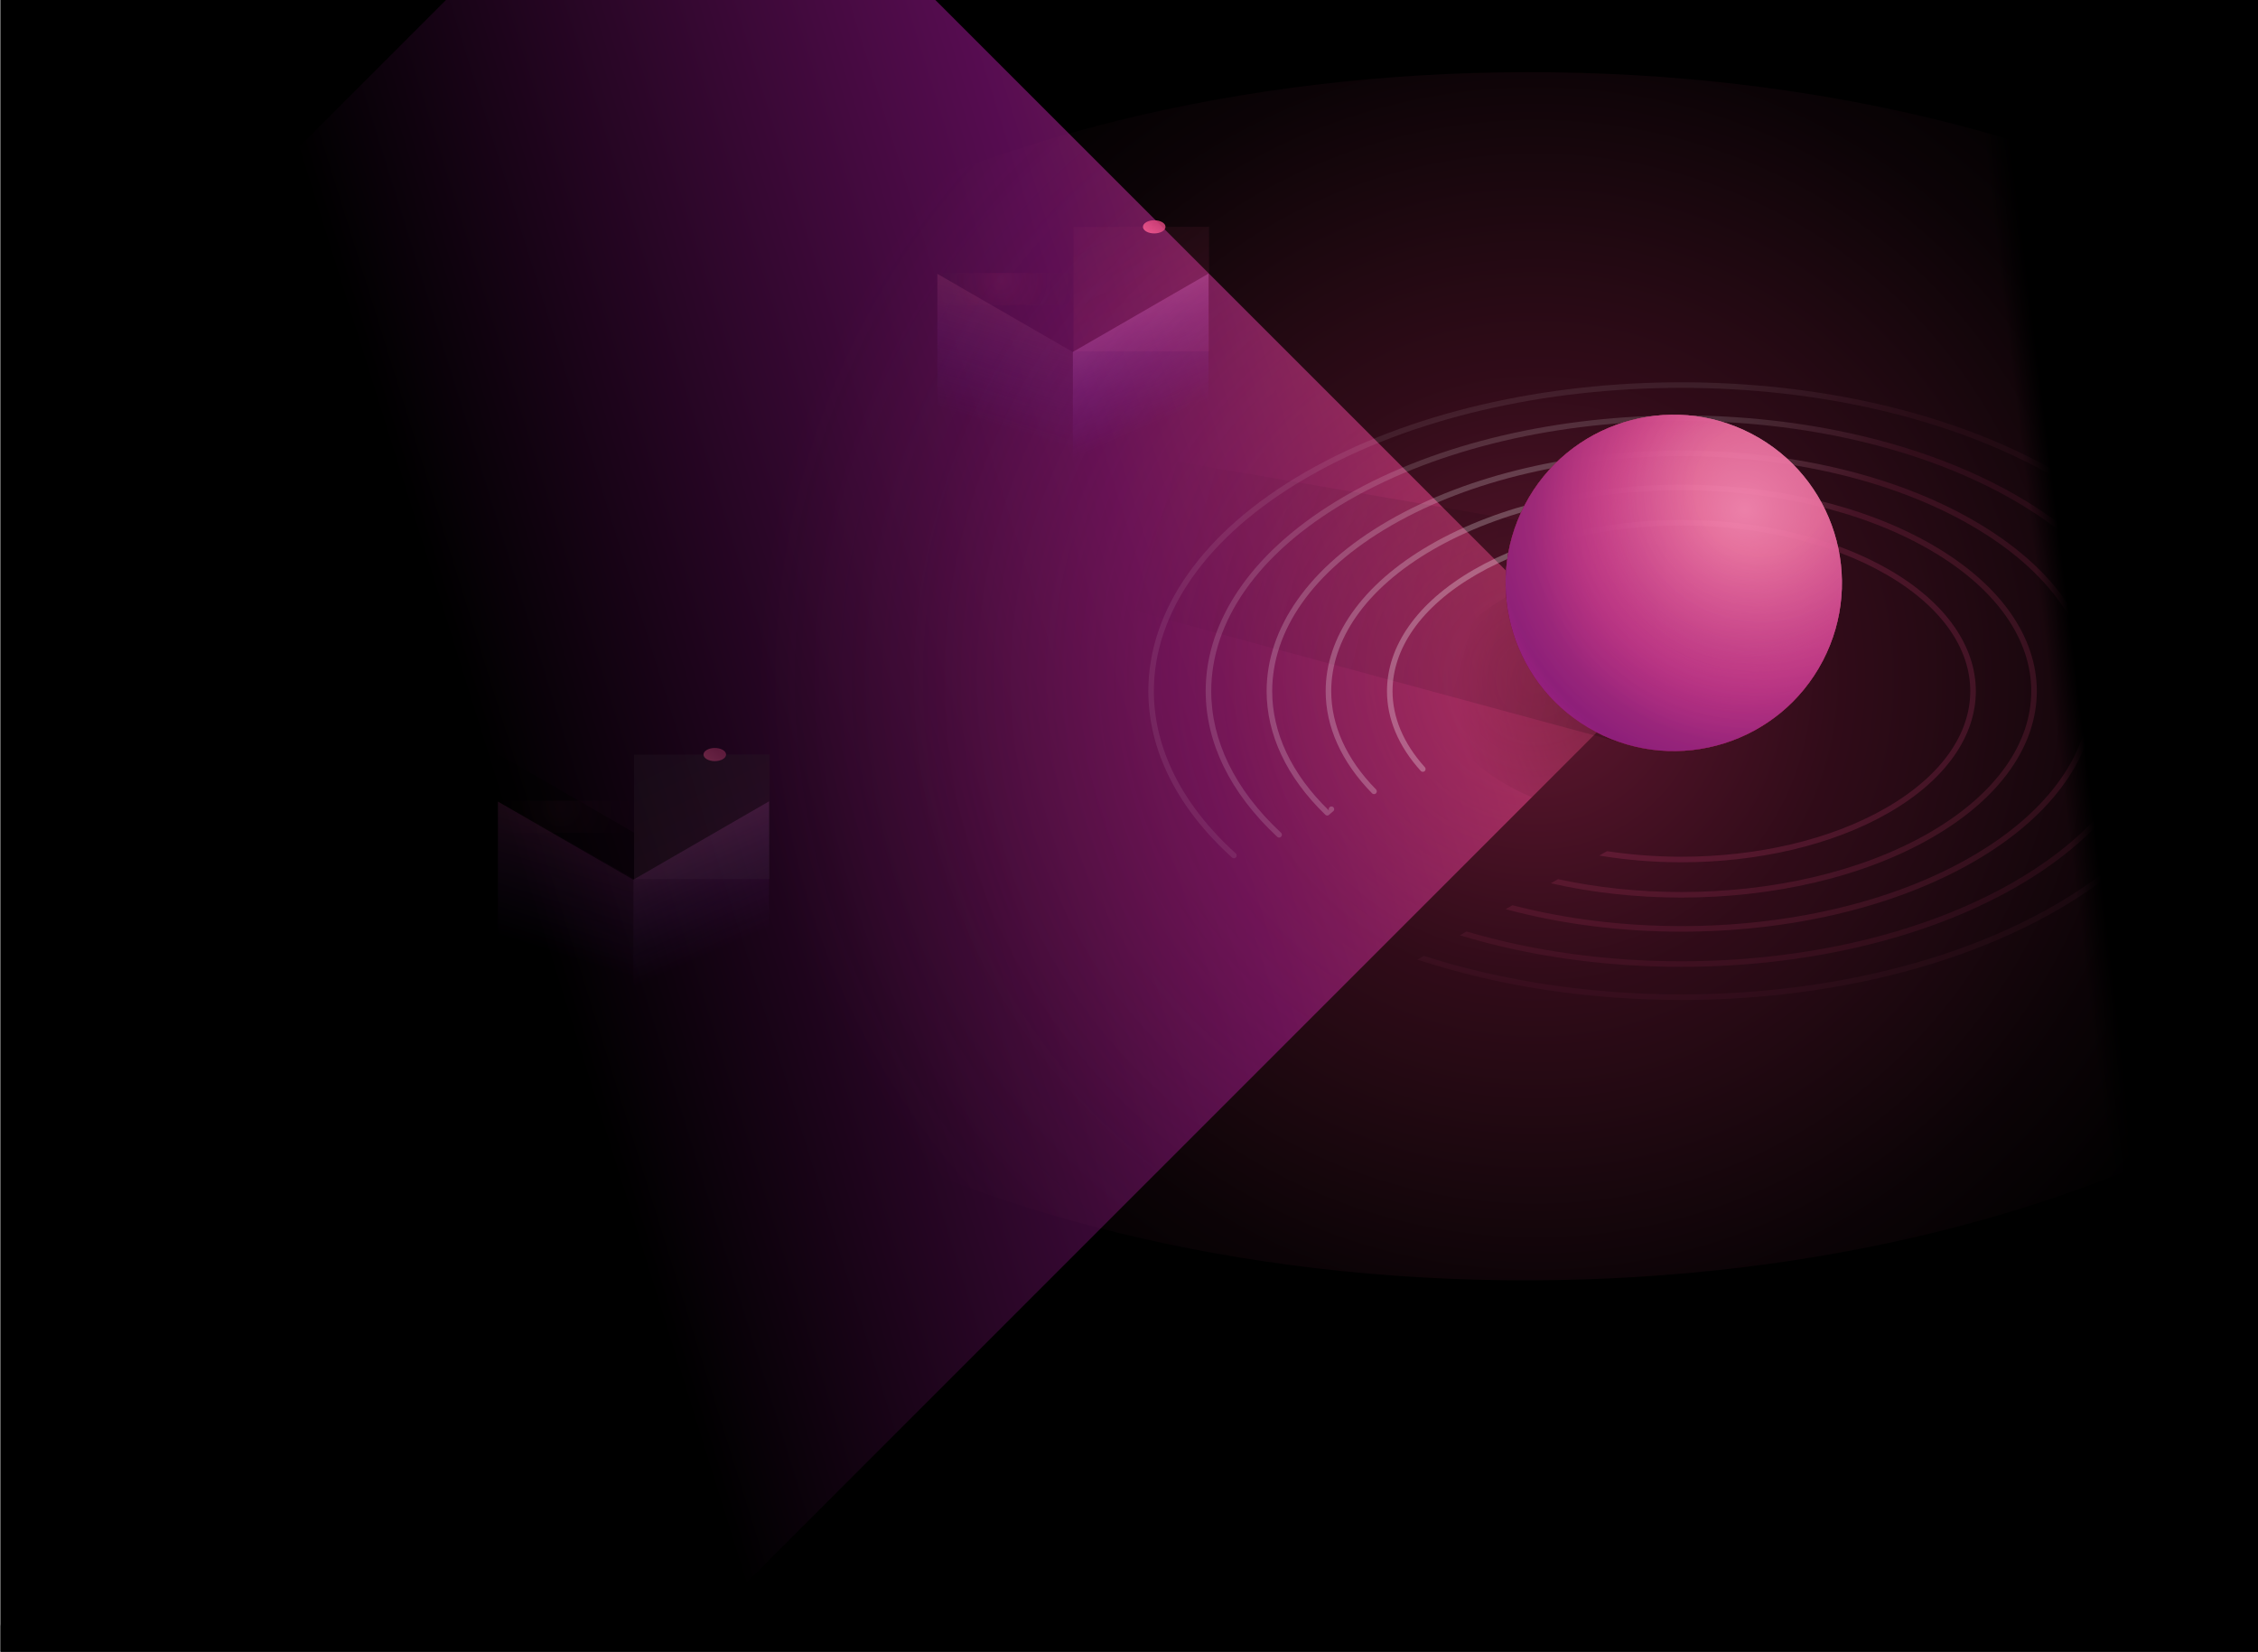 <?xml version="1.0" encoding="UTF-8"?>
<svg width="812px" height="594px" viewBox="0 0 812 594" version="1.1" xmlns="http://www.w3.org/2000/svg" xmlns:xlink="http://www.w3.org/1999/xlink">
    <rect x="0" y="0" width="812" height="594" fill="#808080" stroke="none"/>
    <title>huricanedb-ground</title>
    <defs>
        <linearGradient x1="-4.274%" y1="87.771%" x2="66.152%" y2="52.002%" id="linearGradient-1">
            <stop stop-color="#FF5E8F" stop-opacity="0.87" offset="0%"></stop>
            <stop stop-color="#C21CB4" stop-opacity="0.64" offset="37.5%"></stop>
            <stop stop-color="#C21CB4" stop-opacity="0" offset="100%"></stop>
        </linearGradient>
        <radialGradient cx="53.778%" cy="80.509%" fx="53.778%" fy="80.509%" r="285.128%" gradientTransform="translate(0.538,0.805),scale(0.237,1),rotate(177.555),translate(-0.538,-0.805)" id="radialGradient-2">
            <stop stop-color="#DC477D" offset="0%"></stop>
            <stop stop-color="#000000" stop-opacity="0" offset="100%"></stop>
        </radialGradient>
        <linearGradient x1="50.001%" y1="81.768%" x2="224.655%" y2="-250.918%" id="linearGradient-3">
            <stop stop-color="#DC477D" offset="0%"></stop>
            <stop stop-color="#000000" stop-opacity="0" offset="100%"></stop>
        </linearGradient>
        <linearGradient x1="0%" y1="67.011%" x2="61.25%" y2="16.888%" id="linearGradient-4">
            <stop stop-color="#FF6198" offset="0%"></stop>
            <stop stop-color="#DC477D" offset="100%"></stop>
        </linearGradient>
        <linearGradient x1="52.059%" y1="-6.758%" x2="42.68%" y2="55.121%" id="linearGradient-5">
            <stop stop-color="#7D2A52" offset="0%"></stop>
            <stop stop-color="#57197C" stop-opacity="0" offset="100%"></stop>
        </linearGradient>
        <linearGradient x1="42.18%" y1="2.695%" x2="51.927%" y2="51.704%" id="linearGradient-6">
            <stop stop-color="#D565AF" offset="0%"></stop>
            <stop stop-color="#762AC2" stop-opacity="0" offset="100%"></stop>
        </linearGradient>
        <linearGradient x1="57603.972%" y1="-21645.831%" x2="57856.775%" y2="-24679.811%" id="linearGradient-7">
            <stop stop-color="#15161C" offset="1%"></stop>
            <stop stop-color="#22252B" offset="100%"></stop>
        </linearGradient>
        <linearGradient x1="-3.50441841e-13%" y1="67.014%" x2="61.256%" y2="16.879%" id="linearGradient-8">
            <stop stop-color="#FF6198" offset="0%"></stop>
            <stop stop-color="#DC477D" offset="100%"></stop>
        </linearGradient>
        <linearGradient x1="52.059%" y1="-6.758%" x2="42.679%" y2="55.121%" id="linearGradient-9">
            <stop stop-color="#7D2A52" offset="0%"></stop>
            <stop stop-color="#57197C" stop-opacity="0" offset="100%"></stop>
        </linearGradient>
        <linearGradient x1="42.18%" y1="2.695%" x2="51.927%" y2="51.704%" id="linearGradient-10">
            <stop stop-color="#D565AF" offset="0%"></stop>
            <stop stop-color="#762AC2" stop-opacity="0" offset="100%"></stop>
        </linearGradient>
        <linearGradient x1="50.45%" y1="37.069%" x2="49.615%" y2="37.486%" id="linearGradient-11">
            <stop stop-color="#000000" offset="0%"></stop>
            <stop stop-color="#000000" stop-opacity="0" offset="100%"></stop>
        </linearGradient>
        <radialGradient cx="49.937%" cy="50.062%" fx="49.937%" fy="50.062%" r="85.727%" gradientTransform="translate(0.499,0.501),scale(0.576,1),rotate(145.606),translate(-0.499,-0.501)" id="radialGradient-12">
            <stop stop-color="#000000" stop-opacity="0.8" offset="0%"></stop>
            <stop stop-color="#000000" stop-opacity="0.4" offset="36.5%"></stop>
            <stop stop-color="#000000" stop-opacity="0" offset="84.4%"></stop>
        </radialGradient>
        <radialGradient cx="50.4%" cy="50.235%" fx="50.4%" fy="50.235%" r="86.187%" gradientTransform="translate(0.504,0.502),scale(0.577,1),rotate(-1),translate(-0.504,-0.502)" id="radialGradient-13">
            <stop stop-color="#CA3066" stop-opacity="0.8" offset="0%"></stop>
            <stop stop-color="#CA3066" stop-opacity="0.4" offset="29%"></stop>
            <stop stop-color="#D63F75" stop-opacity="0.09" offset="60%"></stop>
            <stop stop-color="#DC477D" stop-opacity="0" offset="75%"></stop>
        </radialGradient>
        <linearGradient x1="97.684%" y1="53.188%" x2="4.242%" y2="43.608%" id="linearGradient-14">
            <stop stop-color="#000000" stop-opacity="0.15" offset="0%"></stop>
            <stop stop-color="#000000" stop-opacity="0" offset="54%"></stop>
        </linearGradient>
        <linearGradient x1="32.727%" y1="40.86%" x2="50.687%" y2="50.363%" id="linearGradient-15">
            <stop stop-color="#FFFFFF" stop-opacity="0.4" offset="0%"></stop>
            <stop stop-color="#DC477D" stop-opacity="0.26" offset="100%"></stop>
        </linearGradient>
        <linearGradient x1="32.726%" y1="40.856%" x2="50.688%" y2="50.363%" id="linearGradient-16">
            <stop stop-color="#FFFFFF" stop-opacity="0.4" offset="0%"></stop>
            <stop stop-color="#DC477D" stop-opacity="0.26" offset="100%"></stop>
        </linearGradient>
        <linearGradient x1="32.729%" y1="40.845%" x2="50.692%" y2="50.36%" id="linearGradient-17">
            <stop stop-color="#FFFFFF" stop-opacity="0.4" offset="0%"></stop>
            <stop stop-color="#DC477D" stop-opacity="0.26" offset="100%"></stop>
        </linearGradient>
        <linearGradient x1="32.736%" y1="40.829%" x2="50.704%" y2="50.355%" id="linearGradient-18">
            <stop stop-color="#FFFFFF" stop-opacity="0.4" offset="0%"></stop>
            <stop stop-color="#DC477D" stop-opacity="0.26" offset="100%"></stop>
        </linearGradient>
        <linearGradient x1="32.759%" y1="40.795%" x2="50.732%" y2="50.335%" id="linearGradient-19">
            <stop stop-color="#FFFFFF" stop-opacity="0.4" offset="0%"></stop>
            <stop stop-color="#DC477D" stop-opacity="0.26" offset="100%"></stop>
        </linearGradient>
        <radialGradient cx="72.558%" cy="26.709%" fx="72.558%" fy="26.709%" r="75.51%" id="radialGradient-20">
            <stop stop-color="#DC477D" stop-opacity="0.4" offset="14%"></stop>
            <stop stop-color="#8A143F" offset="75%"></stop>
        </radialGradient>
        <radialGradient cx="68.461%" cy="30.967%" fx="68.461%" fy="30.967%" r="41.012%" id="radialGradient-21">
            <stop stop-color="#F98DB4" offset="0%"></stop>
            <stop stop-color="#DC477D" stop-opacity="0" offset="97%"></stop>
        </radialGradient>
        <radialGradient cx="67.656%" cy="37.473%" fx="67.656%" fy="37.473%" r="74.369%" id="radialGradient-22">
            <stop stop-color="#DC477D" stop-opacity="0" offset="0%"></stop>
            <stop stop-color="#CA3066" stop-opacity="0" offset="39%"></stop>
            <stop stop-color="#64112F" offset="73%"></stop>
            <stop stop-color="#500B24" offset="84%"></stop>
            <stop stop-color="#6C0E30" stop-opacity="0.17" offset="97%"></stop>
        </radialGradient>
        <radialGradient cx="72.845%" cy="25.486%" fx="72.845%" fy="25.486%" r="76.354%" id="radialGradient-23">
            <stop stop-color="#D1EBFF" offset="22%"></stop>
            <stop stop-color="#CA3066" offset="100%"></stop>
        </radialGradient>
        <radialGradient cx="72.551%" cy="26.71%" fx="72.551%" fy="26.71%" r="75.51%" id="radialGradient-24">
            <stop stop-color="#DC477D" stop-opacity="0.4" offset="14%"></stop>
            <stop stop-color="#8A143F" offset="75%"></stop>
        </radialGradient>
        <radialGradient cx="68.461%" cy="30.967%" fx="68.461%" fy="30.967%" r="41.012%" id="radialGradient-25">
            <stop stop-color="#F9BFD4" offset="0%"></stop>
            <stop stop-color="#DC477D" stop-opacity="0" offset="97%"></stop>
        </radialGradient>
        <radialGradient cx="67.648%" cy="37.473%" fx="67.648%" fy="37.473%" r="74.369%" id="radialGradient-26">
            <stop stop-color="#DC477D" stop-opacity="0" offset="0%"></stop>
            <stop stop-color="#CA3066" stop-opacity="0" offset="39%"></stop>
            <stop stop-color="#64112F" offset="73%"></stop>
            <stop stop-color="#500B24" offset="84%"></stop>
            <stop stop-color="#6C0E30" stop-opacity="0.17" offset="97%"></stop>
        </radialGradient>
        <radialGradient cx="72.845%" cy="25.486%" fx="72.845%" fy="25.486%" r="76.354%" id="radialGradient-27">
            <stop stop-color="#FE689E" offset="22%"></stop>
            <stop stop-color="#BE30CA" offset="100%"></stop>
        </radialGradient>
        <linearGradient x1="52.979%" y1="37.069%" x2="47.516%" y2="39.8%" id="linearGradient-28">
            <stop stop-color="#000000" offset="0%"></stop>
            <stop stop-color="#000000" stop-opacity="0" offset="100%"></stop>
        </linearGradient>
    </defs>
    <g id="huricanedb-ground" stroke="none" stroke-width="1" fill="none" fill-rule="evenodd">
        <g id="hurricanedb" transform="translate(-105, -88)">
            <polygon id="Path" fill="#000000" fill-rule="nonzero" points="105.242 87.859 917.242 87.859 917.242 681.859 105.242 681.859"></polygon>
            <polygon id="Path" fill-opacity="0.7" fill="url(#linearGradient-1)" fill-rule="nonzero" transform="translate(345.986, 345.986) scale(-1, 1) rotate(45) translate(-345.986, -345.986) " points="96.114 106.56 595.859 106.56 595.859 585.412 96.114 585.412"></polygon>
            <g id="Group" opacity="0.85" transform="translate(442.326, 129.769)" fill-rule="nonzero">
                <polygon id="Path" fill-opacity="0.1" fill="url(#radialGradient-2)" transform="translate(24.351, 62.164) scale(-1, -1) translate(-24.351, -62.164) " points="0 56.38 48.701 56.38 48.701 67.947 0 67.947"></polygon>
                <polygon id="Path" fill-opacity="0.12" fill="url(#linearGradient-3)" transform="translate(73.075, 62.194) scale(-1, 1) translate(-73.075, -62.194) " points="48.701 39.803 97.449 39.803 97.449 84.585 48.701 84.585"></polygon>
                <path d="M80.613,38.127 C82.197,39.051 82.197,40.549 80.613,41.472 C79.03,42.396 76.462,42.396 74.878,41.472 C73.294,40.549 73.294,39.051 74.878,38.127 C76.462,37.203 79.03,37.203 80.613,38.127 Z" id="Path" fill="url(#linearGradient-4)"></path>
            </g>
            <polygon id="Path" fill-opacity="0.7" fill="url(#linearGradient-5)" fill-rule="nonzero" points="490.853 214.63 442.08 186.47 442.08 258.335 490.853 286.495"></polygon>
            <polygon id="Path" fill-opacity="0.55" fill="url(#linearGradient-6)" fill-rule="nonzero" points="490.823 214.547 539.596 186.388 539.596 266.693 490.823 294.852"></polygon>
            <g id="Group" opacity="0.4" transform="translate(284.055, 319.537)" fill-rule="nonzero">
                <g opacity="0.85" transform="translate(0.246, 0)" id="Path">
                    <polygon fill="#000000" points="48.701 67.947 0.001 39.83 0.001 56.38 48.701 84.498"></polygon>
                    <polygon fill="#000000" points="48.701 67.947 0.001 39.83 0.001 56.38 48.701 84.498"></polygon>
                    <polygon fill-opacity="0.1" fill="url(#radialGradient-2)" transform="translate(24.351, 62.164) scale(-1, -1) translate(-24.351, -62.164) " points="0 56.38 48.701 56.38 48.701 67.947 0 67.947"></polygon>
                    <polygon fill="url(#linearGradient-7)" transform="translate(73.075, 62.194) scale(-1, 1) translate(-73.075, -62.194) " points="48.701 39.803 97.449 39.803 97.449 84.585 48.701 84.585"></polygon>
                    <polygon fill-opacity="0.12" fill="url(#linearGradient-3)" transform="translate(73.075, 62.194) scale(-1, 1) translate(-73.075, -62.194) " points="48.701 39.803 97.449 39.803 97.449 84.585 48.701 84.585"></polygon>
                    <path d="M80.613,38.127 C82.196,39.051 82.196,40.549 80.613,41.473 C79.029,42.396 76.461,42.396 74.878,41.473 C73.294,40.549 73.294,39.051 74.878,38.127 C76.461,37.203 79.029,37.203 80.613,38.127 Z" fill="url(#linearGradient-8)"></path>
                </g>
                <polygon id="Path" fill-opacity="0.7" fill="url(#linearGradient-9)" points="48.773 84.861 0 56.701 0 128.567 48.773 156.726 48.773 84.861"></polygon>
                <polygon id="Path" fill-opacity="0.55" fill="url(#linearGradient-10)" points="48.743 84.779 97.516 56.619 97.516 136.924 48.743 165.083"></polygon>
            </g>
            <polygon id="Path" fill="url(#linearGradient-11)" fill-rule="nonzero" transform="translate(511.242, 648.359) rotate(90) translate(-511.242, -648.359) " points="472.742 242.359 549.742 242.359 549.742 1054.359 472.742 1054.359"></polygon>
            <path d="M646.457,302.801 C614.211,321.368 614.164,351.443 646.354,369.976 C678.544,388.51 730.78,388.483 763.027,369.917 C795.273,351.35 795.32,321.275 763.13,302.742 C730.94,284.208 678.704,284.235 646.457,302.801 L646.457,302.801 Z" id="Path" fill="url(#radialGradient-12)" fill-rule="nonzero"></path>
            <path d="M654.594,548.408 C862.397,548.08 1030.701,450.559 1030.512,330.586 C1030.324,210.613 861.714,113.621 653.912,113.946 C446.109,114.274 277.805,211.795 277.993,331.768 C278.182,451.741 446.792,548.733 654.594,548.408 Z" id="Path" fill-opacity="0.6" fill="url(#radialGradient-13)" fill-rule="nonzero"></path>
            <polygon id="Path" fill="url(#linearGradient-14)" fill-rule="nonzero" points="386.872 273.409 339.922 221.409 704.352 284.369 694.262 356.769 386.882 273.409"></polygon>
            <path d="M844.912,257.839 C807.502,236.239 758.522,225.469 709.602,225.469 C660.682,225.469 611.712,236.239 574.292,257.839 C536.882,279.439 517.952,307.879 517.952,336.529 C517.952,357.449 528.042,378.259 548.052,396.369 C548.352,396.639 548.782,396.709 549.142,396.539 C549.792,396.239 549.922,395.369 549.392,394.889 C529.702,377.069 519.942,356.739 519.942,336.529 C519.942,308.849 538.242,280.959 575.282,259.569 C612.322,238.189 660.932,227.469 709.592,227.469 C758.252,227.469 806.862,238.189 843.902,259.569 C880.942,280.959 899.242,308.849 899.242,336.529 C899.242,364.209 880.952,392.099 843.902,413.489 C806.862,434.869 758.252,445.589 709.592,445.589 C677.632,445.589 645.702,440.969 617.052,431.739 L614.712,433.079 C644.032,442.759 676.822,447.589 709.592,447.589 C758.512,447.589 807.482,436.819 844.902,415.219 C882.312,393.619 901.242,365.179 901.242,336.529 C901.242,307.879 882.312,279.429 844.902,257.839 L844.912,257.839 L844.912,257.839 Z" id="Path" fill="url(#linearGradient-15)" opacity="0.2"></path>
            <path d="M565.412,389.099 C565.042,389.269 564.602,389.199 564.302,388.919 C547.202,372.999 538.572,354.819 538.572,336.529 C538.572,310.929 555.492,285.529 588.872,266.259 C622.262,246.979 665.952,237.379 709.592,237.379 C753.232,237.379 796.932,246.989 830.322,266.259 C863.702,285.529 880.622,310.929 880.622,336.529 C880.622,362.129 863.702,387.529 830.322,406.799 C796.932,426.069 753.242,435.679 709.592,435.679 C682.232,435.679 654.842,431.899 629.992,424.329 L632.382,422.959 C656.532,430.099 683.052,433.679 709.592,433.679 C752.972,433.679 796.302,424.119 829.322,405.059 C862.342,385.999 878.622,361.159 878.622,336.519 C878.622,311.879 862.342,287.039 829.322,267.979 C796.312,248.919 752.982,239.359 709.592,239.359 C666.202,239.359 622.882,248.919 589.872,267.979 C556.852,287.039 540.572,311.879 540.572,336.519 C540.572,354.119 548.882,371.829 565.662,387.449 C566.182,387.939 566.052,388.789 565.402,389.089 L565.412,389.099 L565.412,389.099 Z" id="Path" fill="url(#linearGradient-16)" opacity="0.35"></path>
            <path d="M582.722,381.179 C582.342,381.349 581.902,381.269 581.602,380.989 C567.582,367.409 560.492,352.019 560.492,336.529 C560.492,314.169 575.272,292.009 604.372,275.209 C633.482,258.409 671.562,250.029 709.602,250.029 C747.642,250.029 785.722,258.399 814.822,275.209 C843.922,292.009 858.702,314.169 858.702,336.529 C858.702,358.889 843.922,381.049 814.822,397.849 C785.712,414.649 747.632,423.029 709.602,423.029 C688.012,423.029 666.412,420.329 646.442,414.929 L648.912,413.519 C668.142,418.529 688.862,421.029 709.602,421.029 C747.372,421.029 785.092,412.709 813.822,396.119 C842.562,379.529 856.702,357.929 856.702,336.529 C856.702,315.129 842.562,293.529 813.822,276.939 C785.092,260.349 747.372,252.029 709.602,252.029 C671.832,252.029 634.112,260.349 605.372,276.939 C576.632,293.529 562.492,315.129 562.492,336.529 C562.492,351.349 569.272,366.269 582.992,379.549 C582.703,379.138 582.768,378.575 583.144,378.241 C583.519,377.906 584.085,377.906 584.461,378.241 C584.836,378.575 584.901,379.138 584.612,379.549 L584.612,379.559 L582.722,381.179 Z" id="Path" fill="url(#linearGradient-17)" opacity="0.5"></path>
            <path d="M599.542,373.479 C599.162,373.659 598.702,373.569 598.402,373.269 C587.332,361.969 581.722,349.299 581.722,336.529 C581.722,317.299 594.423,298.279 619.383,283.869 C644.343,269.459 676.992,262.279 709.592,262.279 C742.192,262.279 774.842,269.459 799.802,283.869 C824.752,298.279 837.462,317.299 837.462,336.529 C837.462,355.759 824.762,374.779 799.802,389.179 C774.842,403.589 742.192,410.769 709.592,410.769 C693.672,410.769 677.733,409.059 662.693,405.629 L665.273,404.149 C679.523,407.229 694.552,408.769 709.592,408.769 C741.932,408.769 774.212,401.649 798.802,387.449 C823.392,373.249 835.462,354.789 835.462,336.529 C835.462,318.269 823.392,299.799 798.802,285.609 C774.212,271.419 741.932,264.289 709.592,264.289 C677.252,264.289 644.973,271.409 620.383,285.609 C595.793,299.809 583.722,318.269 583.722,336.529 C583.722,348.659 589.043,360.879 599.823,371.869 C600.313,372.369 600.162,373.189 599.532,373.479 L599.542,373.479 L599.542,373.479 Z" id="Path" fill="url(#linearGradient-18)" opacity="0.6"></path>
            <path d="M617.082,365.459 C616.682,365.639 616.212,365.539 615.912,365.219 C607.862,356.319 603.772,346.459 603.772,336.529 C603.772,320.549 614.332,304.779 634.992,292.849 C655.652,280.919 682.682,274.979 709.652,274.979 C736.622,274.979 763.642,280.919 784.312,292.849 C804.972,304.779 815.532,320.549 815.532,336.529 C815.532,352.509 804.972,368.279 784.312,380.209 C763.642,392.139 736.622,398.079 709.652,398.079 C699.712,398.079 689.762,397.269 680.132,395.659 L682.902,394.079 C691.652,395.409 700.652,396.079 709.652,396.079 C736.362,396.079 763.022,390.189 783.312,378.479 C803.612,366.759 813.532,351.549 813.532,336.529 C813.532,321.509 803.612,306.299 783.312,294.579 C763.022,282.869 736.362,276.979 709.652,276.979 C682.942,276.979 656.282,282.869 635.992,294.579 C615.692,306.299 605.772,321.509 605.772,336.529 C605.772,345.859 609.612,355.279 617.392,363.879 C617.842,364.379 617.692,365.179 617.082,365.459 Z" id="Path" fill="url(#linearGradient-19)" opacity="0.7"></path>
            <path d="M734.952,244.039 C705.362,228.549 668.822,239.969 653.332,269.559 C637.842,299.149 649.262,335.689 678.852,351.179 C708.442,366.669 744.982,355.249 760.472,325.659 C775.962,296.069 764.542,259.529 734.952,244.039 L734.952,244.039 Z" id="Path" fill-opacity="0.8" fill="url(#radialGradient-20)" fill-rule="nonzero"></path>
            <path d="M734.952,244.039 C705.362,228.549 668.822,239.969 653.332,269.559 C637.842,299.149 649.262,335.689 678.852,351.179 C708.442,366.669 744.982,355.249 760.472,325.659 C775.962,296.069 764.542,259.529 734.952,244.039 L734.952,244.039 Z" id="Path" fill-opacity="0.3" fill="url(#radialGradient-21)" fill-rule="nonzero"></path>
            <path d="M734.952,244.039 C705.362,228.549 668.822,239.969 653.332,269.559 C637.842,299.149 649.262,335.689 678.852,351.179 C708.442,366.669 744.982,355.249 760.472,325.659 C775.962,296.069 764.542,259.529 734.952,244.039 L734.952,244.039 Z" id="Path" fill-opacity="0.7" fill="url(#radialGradient-22)" fill-rule="nonzero"></path>
            <path d="M734.952,244.039 C705.362,228.549 668.822,239.969 653.332,269.559 C637.842,299.149 649.262,335.689 678.852,351.179 C708.442,366.669 744.982,355.249 760.472,325.659 C775.962,296.069 764.542,259.529 734.952,244.039 L734.952,244.039 Z" id="Path" fill-opacity="0.4" fill="url(#radialGradient-23)" fill-rule="nonzero"></path>
            <path d="M734.952,244.039 C705.362,228.549 668.822,239.969 653.332,269.559 C637.842,299.149 649.262,335.689 678.852,351.179 C708.442,366.669 744.982,355.249 760.472,325.659 C775.962,296.069 764.542,259.529 734.952,244.039 L734.952,244.039 Z" id="Path" fill-opacity="0.8" fill="url(#radialGradient-24)" fill-rule="nonzero"></path>
            <path d="M734.952,244.039 C705.362,228.549 668.822,239.969 653.332,269.559 C637.842,299.149 649.262,335.689 678.852,351.179 C708.442,366.669 744.982,355.249 760.472,325.659 C775.962,296.069 764.542,259.529 734.952,244.039 L734.952,244.039 Z" id="Path" fill-opacity="0.5" fill="url(#radialGradient-25)" fill-rule="nonzero"></path>
            <path d="M734.952,244.039 C705.362,228.549 668.822,239.969 653.332,269.559 C637.842,299.149 649.262,335.689 678.852,351.179 C708.442,366.669 744.982,355.249 760.472,325.659 C775.962,296.069 764.542,259.529 734.952,244.039 L734.952,244.039 Z" id="Path" fill-opacity="0.8" fill="url(#radialGradient-26)" fill-rule="nonzero"></path>
            <path d="M734.952,244.039 C705.362,228.549 668.822,239.969 653.332,269.559 C637.842,299.149 649.262,335.689 678.852,351.179 C708.442,366.669 744.982,355.249 760.472,325.659 C775.962,296.069 764.542,259.529 734.952,244.039 L734.952,244.039 Z" id="Path" fill-opacity="0.5" fill="url(#radialGradient-27)" fill-rule="nonzero"></path>
            <polygon id="Path" fill="url(#linearGradient-28)" fill-rule="nonzero" points="772.242 87.859 917.242 87.859 917.242 681.859 772.242 681.859"></polygon>
        </g>
    </g>
</svg>